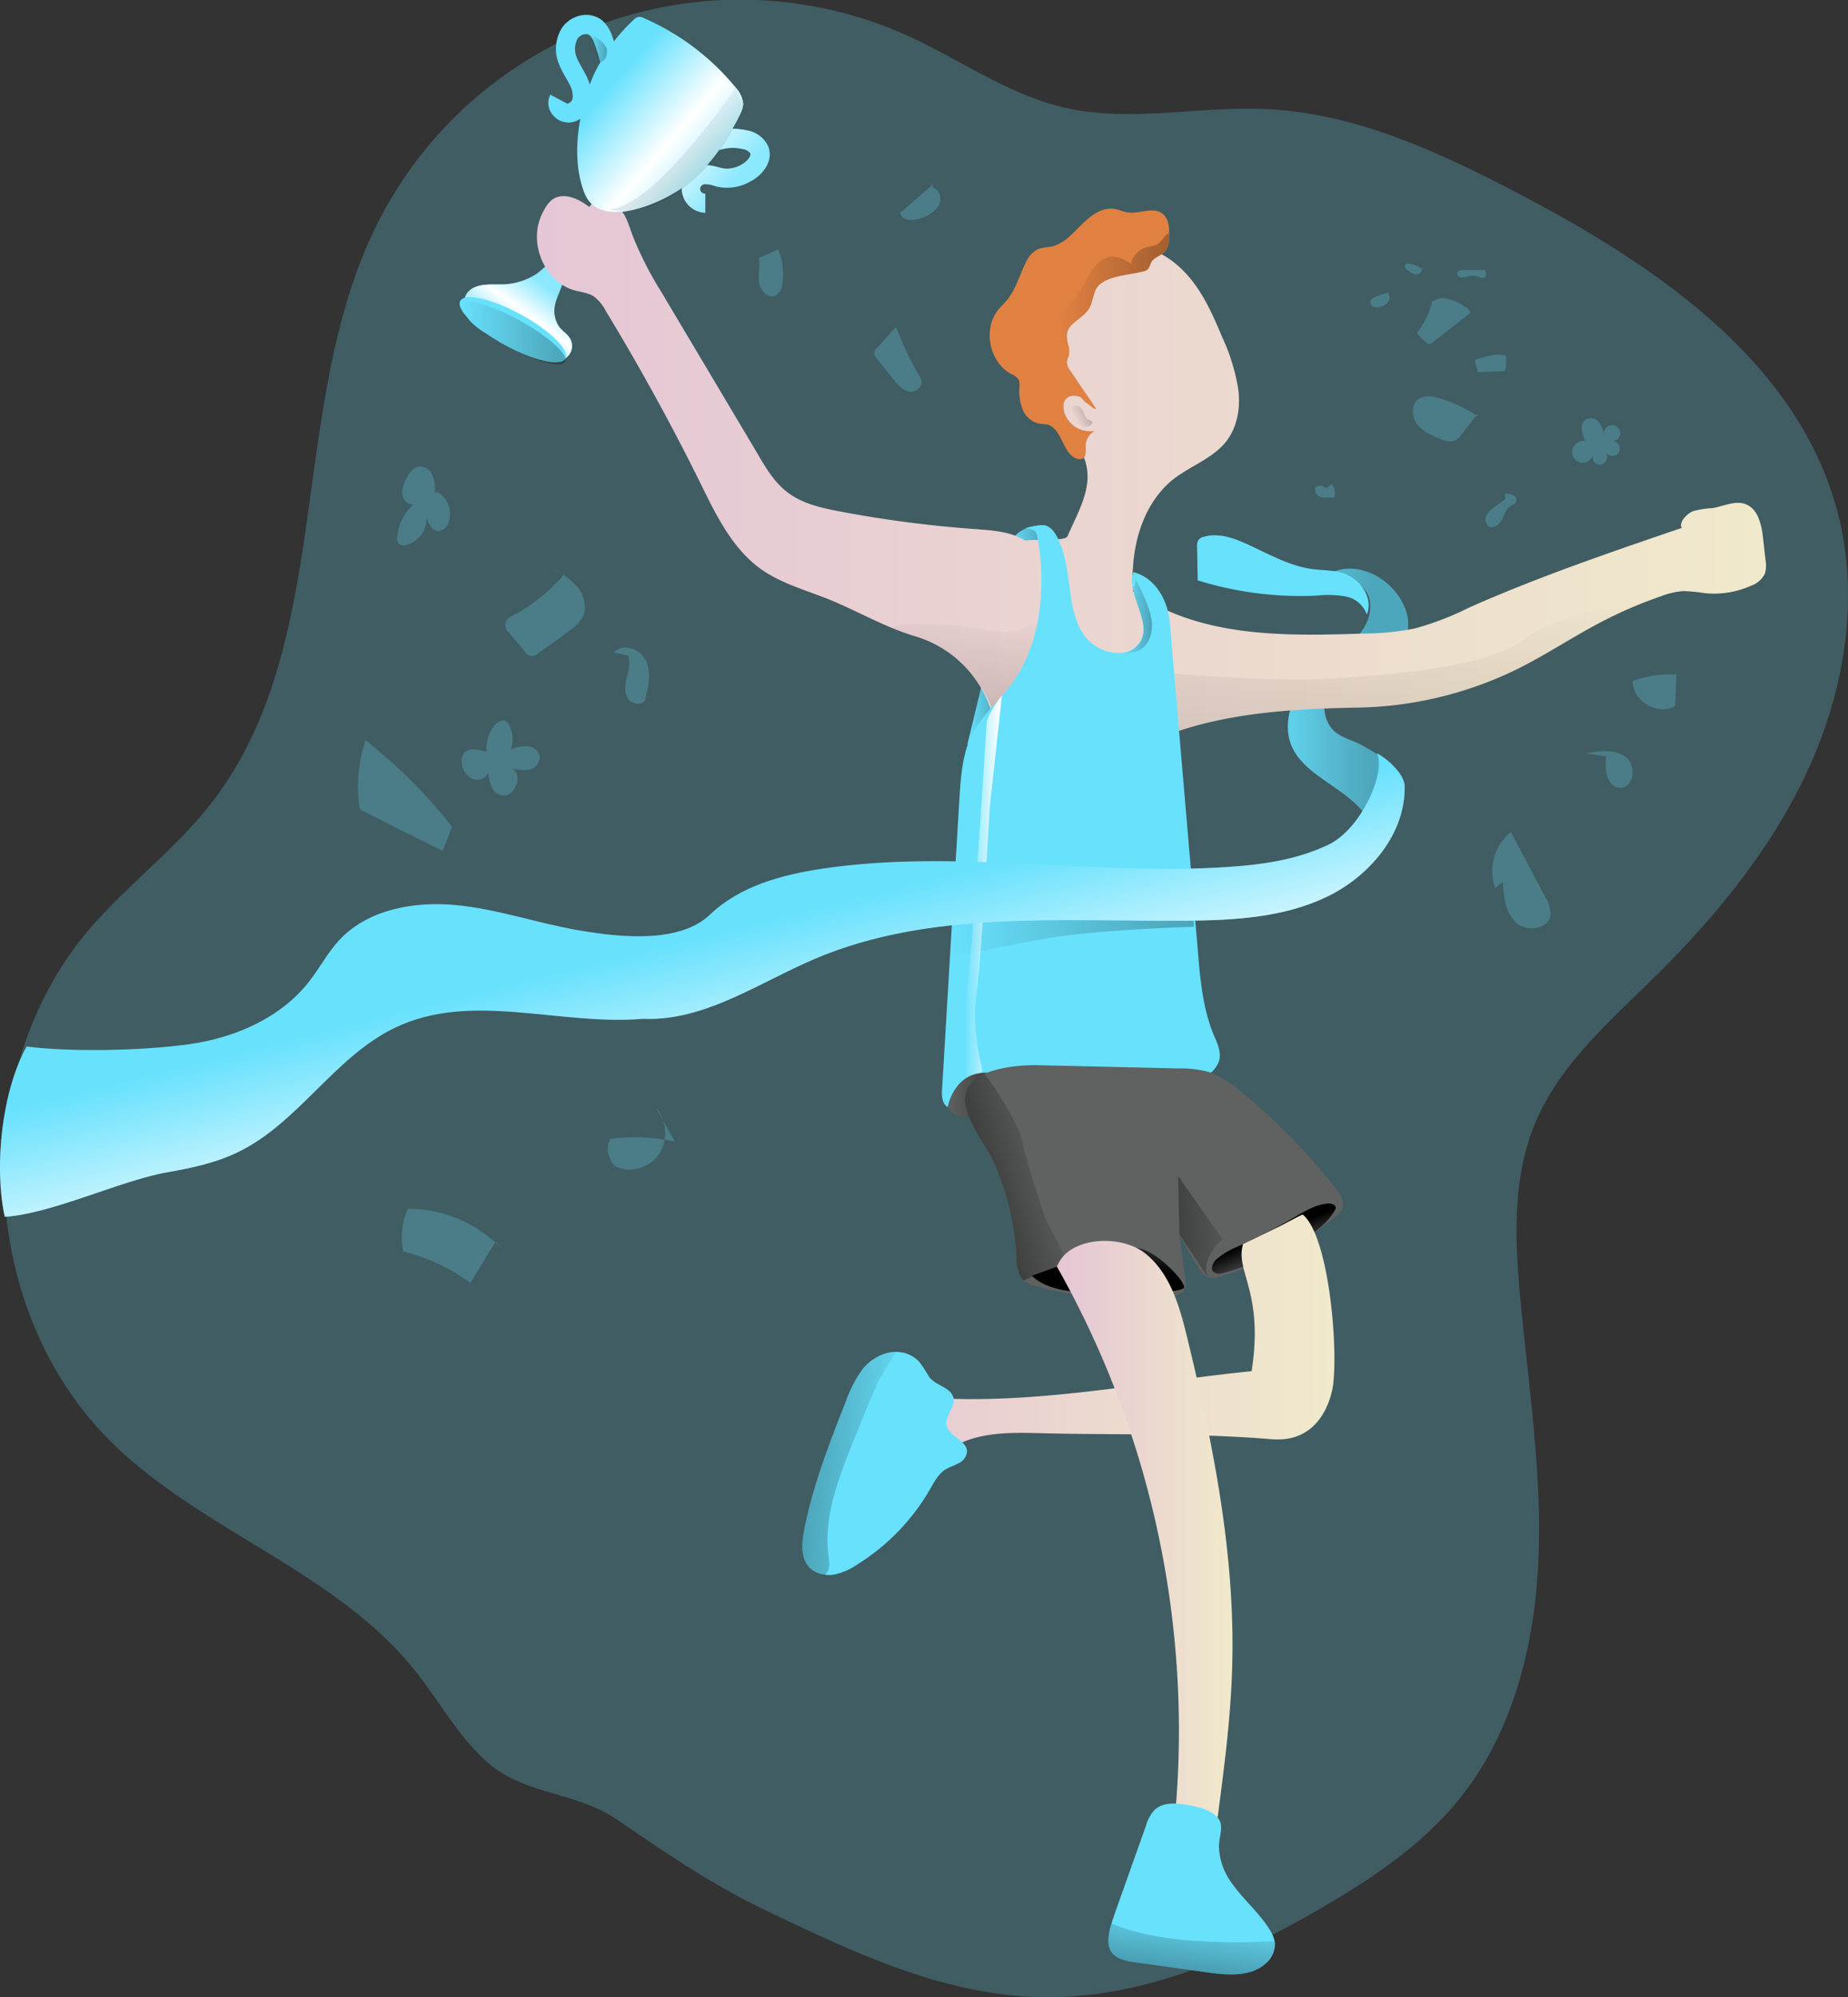 <svg id="Layer_1" data-name="Layer 1" xmlns="http://www.w3.org/2000/svg" xmlns:xlink="http://www.w3.org/1999/xlink" viewBox="0 0 395.82 427.53"><rect x="0" y="0" width="395.82" height="427.53" fill="#333333" stroke="none"/><defs><linearGradient id="linear-gradient" x1="159.79" y1="76.4" x2="168.68" y2="64.16" gradientUnits="userSpaceOnUse"><stop offset="0" stop-color="#fff" stop-opacity="0"/><stop offset="0.52" stop-color="#fff"/><stop offset="1" stop-color="#fff" stop-opacity="0.23"/></linearGradient><linearGradient id="linear-gradient-2" x1="207.15" y1="153.23" x2="214.08" y2="153.23" gradientUnits="userSpaceOnUse"><stop offset="0" stop-color="#010101" stop-opacity="0"/><stop offset="0.95" stop-color="#010101"/></linearGradient><linearGradient id="linear-gradient-3" x1="267.74" y1="122.03" x2="275.33" y2="122.03" xlink:href="#linear-gradient-2"/><linearGradient id="linear-gradient-4" x1="320.84" y1="152.45" x2="346.61" y2="152.45" xlink:href="#linear-gradient-2"/><linearGradient id="linear-gradient-5" x1="166.79" y1="139.85" x2="430.03" y2="139.85" gradientUnits="userSpaceOnUse"><stop offset="0" stop-color="#e5c6d6"/><stop offset="0.42" stop-color="#ead4d0"/><stop offset="1" stop-color="#f0e9cb"/></linearGradient><linearGradient id="linear-gradient-6" x1="353.74" y1="131.93" x2="354.91" y2="219.39" xlink:href="#linear-gradient-2"/><linearGradient id="linear-gradient-7" x1="261.13" y1="133.8" x2="257.05" y2="177.24" xlink:href="#linear-gradient-2"/><linearGradient id="linear-gradient-8" x1="255.32" y1="200.15" x2="307.47" y2="200.15" xlink:href="#linear-gradient-2"/><linearGradient id="linear-gradient-9" x1="258.23" y1="193.75" x2="266.37" y2="193.75" gradientUnits="userSpaceOnUse"><stop offset="0" stop-color="#fff" stop-opacity="0"/><stop offset="0.23" stop-color="#fff" stop-opacity="0.23"/><stop offset="0.95" stop-color="#fff"/></linearGradient><linearGradient id="linear-gradient-10" x1="254.77" y1="237.49" x2="282.25" y2="237.49" xlink:href="#linear-gradient-2"/><linearGradient id="linear-gradient-11" x1="326.92" y1="273.56" x2="324.08" y2="266.67" xlink:href="#linear-gradient-2"/><linearGradient id="linear-gradient-12" x1="291.75" y1="263.4" x2="289.79" y2="273.68" xlink:href="#linear-gradient-2"/><linearGradient id="linear-gradient-13" x1="225.26" y1="299.94" x2="337.59" y2="299.94" xlink:href="#linear-gradient-5"/><linearGradient id="linear-gradient-14" x1="278.16" y1="335.68" x2="315.74" y2="335.68" xlink:href="#linear-gradient-5"/><linearGradient id="linear-gradient-15" x1="199.47" y1="204.13" x2="209.39" y2="243.78" xlink:href="#linear-gradient-9"/><linearGradient id="linear-gradient-16" x1="181.41" y1="22.74" x2="206.49" y2="44.61" xlink:href="#linear-gradient"/><linearGradient id="linear-gradient-17" x1="292.33" y1="134.92" x2="298.52" y2="134.92" xlink:href="#linear-gradient-2"/><linearGradient id="linear-gradient-18" x1="282.13" y1="92.56" x2="286.2" y2="90.61" xlink:href="#linear-gradient-2"/><linearGradient id="linear-gradient-19" x1="279.05" y1="64.8" x2="302.21" y2="64.8" xlink:href="#linear-gradient-2"/><linearGradient id="linear-gradient-20" x1="319.82" y1="265.02" x2="269.09" y2="266.77" xlink:href="#linear-gradient-2"/><linearGradient id="linear-gradient-21" x1="278.18" y1="251.4" x2="234.67" y2="264.74" xlink:href="#linear-gradient-2"/><linearGradient id="linear-gradient-22" x1="247.33" y1="316.83" x2="157.67" y2="311.68" xlink:href="#linear-gradient-2"/><linearGradient id="linear-gradient-23" x1="308.07" y1="410.8" x2="301.65" y2="459.2" xlink:href="#linear-gradient-2"/><linearGradient id="linear-gradient-24" x1="150.18" y1="74.17" x2="172.9" y2="74.17" gradientTransform="translate(148.9 -103.14) rotate(61.26)" xlink:href="#linear-gradient-2"/><linearGradient id="linear-gradient-25" x1="178.11" y1="13.37" x2="181.8" y2="13.37" xlink:href="#linear-gradient-2"/><linearGradient id="linear-gradient-26" x1="187.52" y1="21.06" x2="223.82" y2="82.28" xlink:href="#linear-gradient-2"/></defs><title>winner 1</title><path d="M215.41,411.67c18.74,9,38.2,18.26,59,18.76,21.66.51,42.42-8.54,61.1-19.5,10.69-6.26,21.15-13.36,28.91-23,11.46-14.23,16.1-32.92,16.87-51.18s-2-36.44-3.76-54.63c-1.28-13.23-2-27.09,3.29-39.31s15.64-21.18,25.09-30.48c13.44-13.22,25.63-28.07,33.4-45.25s10.85-36.94,5.89-55.14c-8.7-32-39.23-52.5-68.6-67.82-16.85-8.79-34.66-17-53.65-17.86-14.47-.67-29.22,2.95-43.33-.35-11.94-2.79-22.18-10.25-33.35-15.31A87,87,0,0,0,132.45,51.1C113.11,90,123.65,141,96.83,175.1,89.16,184.87,79,192.39,70.9,201.83,44.55,232.67,47,284,76.18,312.15c19.33,18.68,47.42,27.21,64.29,48.14,5.32,6.6,9.39,14.3,15.76,19.91,8,7,18.93,6.24,27.59,12.15C194.28,399.47,203.89,406.12,215.41,411.67Z" transform="translate(-51.78 -2.91)" fill="#68e1fd" opacity="0.24" style="isolation:isolate"/><path d="M159.91,63.78c-2.82.13-6.22-.43-8,1.79-1.34,1.7-.86,4.3.51,6a14.42,14.42,0,0,0,5.36,3.55,67,67,0,0,0,11.94,4.67,5.07,5.07,0,0,0,2.53.15,3.18,3.18,0,0,0,1.6-4.6c-.59-1-1.62-1.56-2.31-2.46a6.1,6.1,0,0,1-.83-4.94c.49-2.38,4.46-8.87.35-9.3-1.28-.13-3.37,2.32-4.43,2.94A14.16,14.16,0,0,1,159.91,63.78Z" transform="translate(-51.78 -2.91)" fill="#68e1fd"/><path d="M159.91,63.78c-2.82.13-6.22-.43-8,1.79-1.34,1.7-.86,4.3.51,6a14.42,14.42,0,0,0,5.36,3.55,67,67,0,0,0,11.94,4.67,5.07,5.07,0,0,0,2.53.15,3.18,3.18,0,0,0,1.6-4.6c-.59-1-1.62-1.56-2.31-2.46a6.1,6.1,0,0,1-.83-4.94c.49-2.38,4.46-8.87.35-9.3-1.28-.13-3.37,2.32-4.43,2.94A14.16,14.16,0,0,1,159.91,63.78Z" transform="translate(-51.78 -2.91)" fill="url(#linear-gradient)"/><polygon points="210.21 146.93 207.15 159.53 214.08 150.72 210.21 146.93" fill="#68e1fd"/><polygon points="210.21 146.93 207.15 159.53 214.08 150.72 210.21 146.93" opacity="0.26" fill="url(#linear-gradient-2)"/><path d="M274.67,115.44s-6.63-.22-6.92,6.12,7.58,7.07,7.58,7.07Z" transform="translate(-51.78 -2.91)" fill="#68e1fd"/><path d="M274.67,115.44s-6.63-.22-6.92,6.12,7.58,7.07,7.58,7.07Z" transform="translate(-51.78 -2.91)" opacity="0.26" fill="url(#linear-gradient-3)"/><path d="M345.3,179.1c.23.46.48,1,1,1.13.69.21,1.19-.54,1.69-1.06,4.71-4.86,8.52-9.7-4.73-16.85-1.94-1-4.23-1.51-5.83-3a7,7,0,0,1-1.64-7,10.18,10.18,0,0,1,4.76-5.67c2.19-1.28,4.69-1.89,7-2.91s4.59-2.59,5.46-5,.18-5-1-7.11c-2.79-5.13-9.3-8.53-14.68-6.29,2.81.87,5.91,2,7.29,4.56s.51,5.91-1.27,8.26-4.31,4-6.67,5.74c-3.8,2.84-7.42,6.39-8.57,11C324.64,168.6,340.73,169.83,345.3,179.1Z" transform="translate(-51.78 -2.91)" fill="#68e1fd"/><path d="M345.3,179.1c.23.46.48,1,1,1.13.69.21,1.19-.54,1.69-1.06,4.71-4.86,8.52-9.7-4.73-16.85-1.94-1-4.23-1.51-5.83-3a7,7,0,0,1-1.64-7,10.18,10.18,0,0,1,4.76-5.67c2.19-1.28,4.69-1.89,7-2.91s4.59-2.59,5.46-5,.18-5-1-7.11c-2.79-5.13-9.3-8.53-14.68-6.29,2.81.87,5.91,2,7.29,4.56s.51,5.91-1.27,8.26-4.31,4-6.67,5.74c-3.8,2.84-7.42,6.39-8.57,11C324.64,168.6,340.73,169.83,345.3,179.1Z" transform="translate(-51.78 -2.91)" opacity="0.26" fill="url(#linear-gradient-4)"/><path d="M429.78,125.74a5.1,5.1,0,0,1-2.95,2.55,19.25,19.25,0,0,1-10,1.58,36.47,36.47,0,0,0-4.44-.43,16.32,16.32,0,0,0-4.72,1.06,94.37,94.37,0,0,0-13.11,5.65c-5.84,3.07-11.37,6.74-17.27,9.72a80.7,80.7,0,0,1-34.55,8.51c-14.26.25-29.35,1.12-42.55,6.5-.59.24-1.18.49-1.74.74-.1,2.58-.07,5.13.06,7.67.06,1.28.12,2.55.25,3.79,1.33,15.5,6,30.66,9.16,46a14.42,14.42,0,0,1,.37,5.65c-1.11,5.38-7.64,7.43-13.07,8.23A180.19,180.19,0,0,1,276,234.78c-2.71.09-5.59.09-7.86-1.37-3.61-2.33-4.23-7.24-4.44-11.53-1.06-21.62,8.66-44.26,1.27-64.61L263.72,154a24.48,24.48,0,0,0-16.28-15c-6.09-1.83-12-5.28-18-7.74-5-2-10.25-3.41-14.63-6.49-6.18-4.41-9.66-11.59-13-18.42q-9.37-18.92-20.35-37a8.94,8.94,0,0,0-2.51-3c-1.22-.78-2.74-.9-4.17-1.3-5.77-1.65-9.19-8.61-7.61-14.42a12.17,12.17,0,0,1,1.53-3.41A5.84,5.84,0,0,1,170,45.69c2.33-1.77,5.69-.28,8,1.53,1.25-2,4.45-1.68,6.15-.07s2.33,4,3.14,6.22a74.63,74.63,0,0,0,6.18,12.11q10.35,17.38,20.69,34.76c1.74,3,3.57,6,6.28,8.05,3.17,2.45,7.27,3.35,11.21,4.1a250.77,250.77,0,0,0,29.17,3.79c3.63.28,7.42.52,10.5,2.42,3.69-.34,8.66.18,9.13-.93,1.93-4.54,4.78-9.2,4.19-14.07-.71-5.91-5.71-8.8-8.66-13.95-.9-1.56.77-5.81.18-7.49-1.24-3.45-.87-7.27.1-10.81a24.17,24.17,0,0,1,6.37-11.27,16,16,0,0,1,11.86-4.6c5.13.37,9.69,3.66,12.8,7.76,2.73,3.54,4.53,7.71,6.27,11.84A42.39,42.39,0,0,1,317,86.23c.5,3.88-.15,8-2.54,11.12-3.24,4.16-8.89,5.62-12.68,9.29-4.47,4.35-6.65,10.37-7.24,16.59-.15,1.77-.43,5,0,5.87a1.47,1.47,0,0,1-.15.31,47.65,47.65,0,0,0,4.47,2.76c13.48,7.18,29.51,6.87,44.76,6.37a57.69,57.69,0,0,0,11.16-1.09A63,63,0,0,0,366.38,133c14.82-6.58,30.23-11.83,45.6-17.08-.65-1.24,1.09-3,2.39-3.57a18.09,18.09,0,0,1,4.11-.66c2.45-.37,4.93-1.74,7.23-.84,2.67,1.06,3.39,4.45,3.7,7.3.19,1.56.34,3.11.53,4.7A6,6,0,0,1,429.78,125.74Z" transform="translate(-51.78 -2.91)" fill="url(#linear-gradient-5)"/><path d="M407.67,130.5a94.37,94.37,0,0,0-13.11,5.65c-5.84,3.07-11.37,6.74-17.27,9.72a80.7,80.7,0,0,1-34.55,8.51c-14.26.25-29.35,1.12-42.55,6.5l2.76-13.8s21.59,1.74,32.37,1.15,34.39-2,42.87-8.45S407.67,130.5,407.67,130.5Z" transform="translate(-51.78 -2.91)" opacity="0.26" fill="url(#linear-gradient-6)"/><path d="M261.33,137.42c3.51.61,7.35,1.46,10.44-.31a3,3,0,0,1,1.7-.64,2.23,2.23,0,0,1,1.39,1A14.08,14.08,0,0,1,269,159.16a3.14,3.14,0,0,1-2.18.26c-1.11-.39-1.51-1.7-1.85-2.82a27,27,0,0,0-8.39-12.68,28.26,28.26,0,0,0-6.48-4.15c-2.13-1-5.45-1.19-7.2-2.41,2-1.29,6.4-.84,8.83-.81A61.84,61.84,0,0,1,261.33,137.42Z" transform="translate(-51.78 -2.91)" opacity="0.26" fill="url(#linear-gradient-7)"/><path d="M312.86,230.12a6.48,6.48,0,0,1-2,2.67c-3.91,3.32-9.22,4.56-14.35,4.69s-10.22-.65-15.34-.9a67.78,67.78,0,0,0-23.67,3.13,3.69,3.69,0,0,1-2.74.16c-1.18-.62-1.27-2.27-1.21-3.6q1.86-31.28,3.73-62.47c.31-4.79.62-9.72,2.89-14,2-3.82,5.43-6.68,8-10.09,5.34-7,6.93-16,6.62-24.67a50.37,50.37,0,0,0-.87-7.52c-.37-1.8-2.52-1.33-2.52-1.55,0,0,3.26-.93,4.38-.56,3,.93,4.29,7.61,4.66,10.13.72,4.53.87,9.38,3.42,13.17a9.16,9.16,0,0,0,8.42,3.94,5.13,5.13,0,0,0,3.23-1.77c2.82-3.32-.19-7.45-1-11.68a8.36,8.36,0,0,1,0-3.82c4.69,1.15,7.43,6,7.83,10.84q3,35.08,6,70.11c.49,6.12,1.05,12.3,3.35,18C312.52,226.2,313.45,228.19,312.86,230.12Z" transform="translate(-51.78 -2.91)" fill="#68e1fd"/><path d="M255.32,207.75s11.63-2.23,18.19-3.54c11.66-2.33,34-2.91,34-2.91l-.43-8.75L256,198.13Z" transform="translate(-51.78 -2.91)" opacity="0.26" fill="url(#linear-gradient-8)"/><path d="M263.09,158s-3.06,49.42-4.38,59a64.16,64.16,0,0,0,.44,18.59l3.06-3.5s-2.4-9-1.31-16.18,2.84-39.8,2.84-39.8l2.63-24.27S263.09,155.82,263.09,158Z" transform="translate(-51.78 -2.91)" fill="url(#linear-gradient-9)"/><path d="M254.77,239.87s1.32-7.67,8.61-7.31,18.87.59,18.87.59-19.16,9.76-21.35,9.25S256.59,242.66,254.77,239.87Z" transform="translate(-51.78 -2.91)" fill="#606161"/><path d="M254.77,239.87s1.32-7.67,8.61-7.31,18.87.59,18.87.59-19.16,9.76-21.35,9.25S256.59,242.66,254.77,239.87Z" transform="translate(-51.78 -2.91)" fill="url(#linear-gradient-10)"/><path d="M339.48,260.81c-.12,1.27-1.18,2.2-2.17,3a71.46,71.46,0,0,1-24.17,12.33,3.13,3.13,0,0,1-4.41-1.55,76,76,0,0,1-4.32-7.4c.4,3.08.81,6.15,1.24,9.26a3.76,3.76,0,0,1-.4,2.86,3.7,3.7,0,0,1-2.52,1,73.92,73.92,0,0,1-29.07-2.08A6.63,6.63,0,0,1,271,277l-.59-.78a8.46,8.46,0,0,1-.9-4.25,57.63,57.63,0,0,0-5-20.57c-1.84-4-8-11.12-5.38-15.78a7.18,7.18,0,0,1,3.54-2.85c3.57-1.59,8.64-1.9,11.4-1.84,10,.22,20,.47,30,.69a23,23,0,0,1,7,.87,21.34,21.34,0,0,1,6.09,3.76,126.14,126.14,0,0,1,20.93,21.4A4.87,4.87,0,0,1,339.48,260.81Z" transform="translate(-51.78 -2.91)" fill="#606161"/><path d="M336.13,260.54c.73-.06,1.73.19,1.73.92a1.36,1.36,0,0,1-.26.69c-2.57,4.2-7.27,6.5-11.73,8.58a63.38,63.38,0,0,1-12.1,4.69,2.2,2.2,0,0,1-2.07-.23c-.71-.72-.16-1.94.56-2.65a15.55,15.55,0,0,1,4.4-2.68q5.26-2.46,10.37-5.23C329.84,263.1,332.87,260.84,336.13,260.54Z" transform="translate(-51.78 -2.91)" fill="url(#linear-gradient-11)"/><path d="M278.16,274.05,272.82,276s2.29,2.84,9.07,3.39,23.29.54,23.51-.88-6.24-8.2-10.06-8.42S278.16,274.05,278.16,274.05Z" transform="translate(-51.78 -2.91)" fill="url(#linear-gradient-12)"/><path d="M337.36,299c-.31,2.89-2.63,12.83-13.13,12-16.54-1.38-33.18-.87-49.76-1.3-6.19-.16-12.74-.25-18.15,2.73-8.32,4.6-11.55,14.91-18.45,21.43-2.39,2.27-5.87,4.17-8.91,2.86-2.46-1.05-3.73-3.91-3.7-6.58s1.06-5.22,2.11-7.68c2.83-6.67,5.63-13.35,8.45-20a16.51,16.51,0,0,1,3.7-6.12c1.77-1.62,4.53-2.39,6.58-1.12s2.71,4.16,4.66,5.69c1.62,1.27,3.83,1.39,5.88,1.46,21,.49,42.32-3.83,63.22-5.94,2.66-17-3.55-21.28-1.84-27.21.18-.09.34-.15.52-.25,2.46-1.18,4.91-2.39,7.34-3.57,1.58-.78,3.19-1.71,4.84-2.48a1.28,1.28,0,0,1,.28.15C336.19,267.77,338.35,289.67,337.36,299Z" transform="translate(-51.78 -2.91)" fill="url(#linear-gradient-13)"/><path d="M302.26,401.91a201.81,201.81,0,0,0-24.1-127.86c2.4-6.42,13.65-7.08,19-2.76s7.31,11.42,8.93,18.07c5.61,23,10.25,46.4,9.62,70-.29,11.24-1.78,22.42-3.26,33.56-.37,2.8-.79,5.71-2.41,8S304.75,403.22,302.26,401.91Z" transform="translate(-51.78 -2.91)" fill="url(#linear-gradient-14)"/><path d="M324.85,418.7a5.41,5.41,0,0,1-1.77,4.35c-3.23,3.11-8.33,2.7-12.74,2.08-5.18-.74-10.34-1.46-15.53-2.17-2-.28-4.28-.78-5.22-2.58a5.14,5.14,0,0,1-.4-2.46,13.32,13.32,0,0,1,.62-3.1c.22-.75.47-1.49.72-2.24l6.7-18.85a8.62,8.62,0,0,1,1.68-3.2c2-2.12,5.47-1.65,8.36-1a11.8,11.8,0,0,1,4.19,1.49c3.05,2,1.46,4.26,1.4,7.12a14,14,0,0,0,2.92,8.1c2.45,3.45,5.81,6.22,8,9.82a7.31,7.31,0,0,1,1,2.36A.94.94,0,0,1,324.85,418.7Z" transform="translate(-51.78 -2.91)" fill="#68e1fd"/><path d="M302.21,53.65a4.73,4.73,0,0,1-.75,3c-.84,1-2.52,1.27-3.14,2.48a5.28,5.28,0,0,1-.62,1.34,1.9,1.9,0,0,1-1.15.56c-3,.84-8.88.9-10.16,4.1-.56,1.37-.71,3-1.55,4.16-1.3,1.87-4.07,2.74-4.5,4.94a5.92,5.92,0,0,0,.18,2.21,5.09,5.09,0,0,1,.19,2.64,6.06,6.06,0,0,0-.4,1.27,3.17,3.17,0,0,0,.71,1.9l5.44,8c.06.72-1.43-.78-2-1.09s-.9-1.18-1.56-1.36c-5.84-1.46-3.57,8.32,3.33,7.36a3.75,3.75,0,0,0-1.9,3.07c0,1.09.22,2.52-.81,2.92a1.52,1.52,0,0,1-.87,0c-3.32-.8-3.26-6.55-6.58-7.36-.56-.12-1.12-.09-1.65-.18a5,5,0,0,1-3.63-3.11,11.27,11.27,0,0,1-.65-4.91,2.87,2.87,0,0,0-.16-1.37,3.35,3.35,0,0,0-1.55-1.21c-4.66-2.45-6.15-9.38-3-13.57.68-.9,1.55-1.65,2.23-2.55,1.8-2.3,2.55-5.22,3.85-7.83a5.75,5.75,0,0,1,2.64-2.85,15.92,15.92,0,0,1,2.74-.5c2.67-.53,4.59-2.77,6.52-4.69s4.38-3.82,7.05-3.39c1,.16,1.87.59,2.86.75,2.52.37,5.41-1.28,7.42.25,1.22.9,1.46,2.54,1.46,4.07A6.33,6.33,0,0,1,302.21,53.65Z" transform="translate(-51.78 -2.91)" fill="#e08142"/><path d="M189.58,221c13.11.55,24.69-7.72,36.77-12.85C251,197.68,279,200.21,305.79,200c10.25-.08,20.81-.66,30.06-5.06s17-13.5,16.79-23.75c0-1.94-2.38-5-5.95-7.07,2.06,4-3.33,16.18-10.26,19.55s-14.74,4.41-22.43,4.88c-28.72,1.76-57.75-3.94-86.21.33-8.65,1.3-17.57,3.74-23.9,9.78-6.52,6.23-19.09,4.94-28,3.42s-17.52-4.58-26.5-5.43-18.87.94-25,7.56c-2.48,2.68-4.18,6-6.43,8.84-6.14,7.85-16,12.07-25.9,13.42s-24.7,1.68-34.59.47c-5.34,9.66-7,25.67-4.67,36.44,10-.62,24.78-7.75,34.66-9.5,5.23-.92,10.48-2,15.26-4.33,12.9-6.21,20.62-20.29,33.49-26.56C152.62,215,171.41,222.52,189.58,221Z" transform="translate(-51.78 -2.91)" fill="#68e1fd"/><path d="M189.58,221c13.11.55,24.69-7.72,36.77-12.85C251,197.68,279,200.21,305.79,200c10.25-.08,20.81-.66,30.06-5.06s17-13.5,16.79-23.75c0-1.94-2.38-5-5.95-7.07,2.06,4-3.33,16.18-10.26,19.55s-14.74,4.41-22.43,4.88c-28.72,1.76-57.75-3.94-86.21.33-8.65,1.3-17.57,3.74-23.9,9.78-6.52,6.23-19.09,4.94-28,3.42s-17.52-4.58-26.5-5.43-18.87.94-25,7.56c-2.48,2.68-4.18,6-6.43,8.84-6.14,7.85-16,12.07-25.9,13.42s-24.7,1.68-34.59.47c-5.34,9.66-7,25.67-4.67,36.44,10-.62,24.78-7.75,34.66-9.5,5.23-.92,10.48-2,15.26-4.33,12.9-6.21,20.62-20.29,33.49-26.56C152.62,215,171.41,222.52,189.58,221Z" transform="translate(-51.78 -2.91)" fill="url(#linear-gradient-15)"/><path d="M319.4,119.62c-3.08-1.44-6.53-2.76-9.78-1.8a2.07,2.07,0,0,0-1.19.74,2.48,2.48,0,0,0-.25,1.35l.13,7.23A74,74,0,0,0,334,130.4a20.81,20.81,0,0,1,6.11.22,5.92,5.92,0,0,1,4.42,3.83c1-2.3,0-5.07-1.78-6.81-3-2.91-6-2.44-9.72-2.89C328.24,124.15,323.75,121.65,319.4,119.62Z" transform="translate(-51.78 -2.91)" fill="#68e1fd"/><path d="M216.25,34.08a6.17,6.17,0,0,0-4.53-3.27,14.85,14.85,0,0,0-3.05-.34c.59-1,1.15-2.08,1.65-3.14a5.84,5.84,0,0,0,.65-2.14,5.89,5.89,0,0,0-1.61-3.51,52.61,52.61,0,0,0-19.7-14.91,1.88,1.88,0,0,0-1-.25,2,2,0,0,0-1.18.65,37.4,37.4,0,0,0-4.2,4.6,8,8,0,0,0-.31-.9,7.83,7.83,0,0,0-2.14-3.54,5.54,5.54,0,0,0-4.26-1.18,6.46,6.46,0,0,0-4.41,2.7,8.52,8.52,0,0,0-.5,8.14A21,21,0,0,0,173,19.57c.25.46.53.93.78,1.43a5,5,0,0,1,.65,2.92,1.38,1.38,0,0,1-1.15,1.18l-3.63-1.93a3.88,3.88,0,0,0,.18,3.85,4.38,4.38,0,0,0,3.67,2.12h.09a4.48,4.48,0,0,0,2.49-.81c-1,5.37-1,11.06.87,15.84,3.07,8,15.87,2.49,20.72-.9l.18-.12a3.56,3.56,0,0,0,0,.8,5.23,5.23,0,0,0,5,4.51l0-4.1a1,1,0,0,1-.21-2,4.89,4.89,0,0,1,1.95.28,9.61,9.61,0,0,0,1.87.4,10,10,0,0,0,6-1.27C215.35,40.29,217.59,37.15,216.25,34.08Zm-37.37-15c-.28.62-.52,1.24-.77,1.9a12.5,12.5,0,0,0-.72-1.8c-.28-.56-.59-1.09-.9-1.65s-.77-1.37-1.09-2.08a4.86,4.86,0,0,1,.1-4.29,2.33,2.33,0,0,1,1.55-.93,1.57,1.57,0,0,1,1.06.25,4.77,4.77,0,0,1,1,1.8,40.56,40.56,0,0,1,1.24,4A30.51,30.51,0,0,0,178.88,19.07Zm31.66,19.11A6.37,6.37,0,0,1,207,39c-.44-.06-.87-.18-1.34-.28a11.19,11.19,0,0,0-2.42-.46,35.29,35.29,0,0,0,2.54-3.2,9,9,0,0,1,5-.25,2.52,2.52,0,0,1,1.7.9C212.74,36.31,211.78,37.52,210.54,38.18Z" transform="translate(-51.78 -2.91)" fill="#68e1fd"/><path d="M216.25,34.08a6.17,6.17,0,0,0-4.53-3.27,14.85,14.85,0,0,0-3.05-.34c.59-1,1.15-2.08,1.65-3.14a5.84,5.84,0,0,0,.65-2.14,5.89,5.89,0,0,0-1.61-3.51,52.61,52.61,0,0,0-19.7-14.91,1.88,1.88,0,0,0-1-.25,2,2,0,0,0-1.18.65,37.4,37.4,0,0,0-4.2,4.6,8,8,0,0,0-.31-.9,7.83,7.83,0,0,0-2.14-3.54,5.54,5.54,0,0,0-4.26-1.18,6.46,6.46,0,0,0-4.41,2.7,8.52,8.52,0,0,0-.5,8.14A21,21,0,0,0,173,19.57c.25.46.53.93.78,1.43a5,5,0,0,1,.65,2.92,1.38,1.38,0,0,1-1.15,1.18l-3.63-1.93a3.88,3.88,0,0,0,.18,3.85,4.38,4.38,0,0,0,3.67,2.12h.09a4.48,4.48,0,0,0,2.49-.81c-1,5.37-1,11.06.87,15.84,3.07,8,15.87,2.49,20.72-.9l.18-.12a3.56,3.56,0,0,0,0,.8,5.23,5.23,0,0,0,5,4.51l0-4.1a1,1,0,0,1-.21-2,4.89,4.89,0,0,1,1.95.28,9.61,9.61,0,0,0,1.87.4,10,10,0,0,0,6-1.27C215.35,40.29,217.59,37.15,216.25,34.08Zm-37.37-15c-.28.62-.52,1.24-.77,1.9a12.5,12.5,0,0,0-.72-1.8c-.28-.56-.59-1.09-.9-1.65s-.77-1.37-1.09-2.08a4.86,4.86,0,0,1,.1-4.29,2.33,2.33,0,0,1,1.55-.93,1.57,1.57,0,0,1,1.06.25,4.77,4.77,0,0,1,1,1.8,40.56,40.56,0,0,1,1.24,4A30.51,30.51,0,0,0,178.88,19.07Zm31.66,19.11A6.37,6.37,0,0,1,207,39c-.44-.06-.87-.18-1.34-.28a11.19,11.19,0,0,0-2.42-.46,35.29,35.29,0,0,0,2.54-3.2,9,9,0,0,1,5-.25,2.52,2.52,0,0,1,1.7.9C212.74,36.31,211.78,37.52,210.54,38.18Z" transform="translate(-51.78 -2.91)" fill="url(#linear-gradient-16)"/><path d="M298.51,136.37c.15,3.48-1.68,6.71-6.18,6.33a5.13,5.13,0,0,0,3.23-1.77c2.82-3.32-.19-7.45-1-11.68l0-.15.53-2S298.35,132.86,298.51,136.37Z" transform="translate(-51.78 -2.91)" opacity="0.26" fill="url(#linear-gradient-17)"/><path d="M284.57,92.54a3.71,3.71,0,0,1-.6-1.15,3.32,3.32,0,0,0-.84-1.32,1.34,1.34,0,0,0-1.47-.22,1.23,1.23,0,0,0-.57,1,2.27,2.27,0,0,0,.23,1.14,4.1,4.1,0,0,0,2,2,2.25,2.25,0,0,0,1.56.22c.34-.1,1-.58.82-1S284.85,92.84,284.57,92.54Z" transform="translate(-51.78 -2.91)" opacity="0.26" fill="url(#linear-gradient-18)"/><path d="M302.21,53.65a4.73,4.73,0,0,1-.75,3c-.84,1-2.52,1.27-3.14,2.48a5.28,5.28,0,0,1-.62,1.34,1.9,1.9,0,0,1-1.15.56c-3,.84-8.88.9-10.16,4.1-.56,1.37-.71,3-1.55,4.16-1.3,1.87-4.07,2.74-4.5,4.94a5.92,5.92,0,0,0,.18,2.21,1.56,1.56,0,0,0-.34.34,7.43,7.43,0,0,1,.31-8.33c.56-.74,1.28-1.39,1.87-2.11,1.24-1.55,1.92-3.48,3-5.16S288,57.93,290,57.87a7.15,7.15,0,0,1,4,1.52,4.79,4.79,0,0,1,3.05-3.45c.78-.28,1.65-.34,2.39-.65,1.12-.43,1.83-2.17,2.73-2.51A6.33,6.33,0,0,1,302.21,53.65Z" transform="translate(-51.78 -2.91)" opacity="0.26" fill="url(#linear-gradient-19)"/><path d="M298.51,169.29c.06,1.28.12,2.55.25,3.79l-1.06.22Z" transform="translate(-51.78 -2.91)" fill="#68e1fd"/><path d="M334.88,261.15c-.34.59-1.3.53-1.89.71a15.49,15.49,0,0,0-2.27,1c-1.65.77-3.26,1.7-4.84,2.48-2.43,1.18-4.88,2.39-7.34,3.57-.18.1-.34.16-.52.25-1,.53-2.08,1.06-3.14,1.55-.65.32-3.14,1.06-3.42,1.68,1.34-2.82,2.64-5.65,4-8.48a8.64,8.64,0,0,1,2-3.07,8.12,8.12,0,0,1,3.75-1.59,33.61,33.61,0,0,1,9-.59,12.46,12.46,0,0,1,3.7.72C334.57,259.63,335.35,260.31,334.88,261.15Z" transform="translate(-51.78 -2.91)" fill="none"/><path d="M304.4,267.16l-.28-12.51,9.48,13.55s-4.69,3.88-3.15,8.06Z" transform="translate(-51.78 -2.91)" fill="url(#linear-gradient-20)"/><path d="M279.72,271.49,278.16,274,271,277l-.59-.78a8.46,8.46,0,0,1-.9-4.25,57.63,57.63,0,0,0-5-20.57c-1.84-4-8-11.12-5.38-15.78a7.18,7.18,0,0,1,3.54-2.85c1.65,2.23,7.12,10,8.05,14.44,1.09,5.25,5,16.62,5,16.62Z" transform="translate(-51.78 -2.91)" fill="url(#linear-gradient-21)"/><path d="M258.9,313.74a3.09,3.09,0,0,1-1.86,2.42c-.93.53-2,.81-2.89,1.4-1.46,1-2.27,2.58-3.14,4.1a46.25,46.25,0,0,1-15.37,16,14.5,14.5,0,0,1-5.22,2.33,6.5,6.5,0,0,1-2,0,5.1,5.1,0,0,1-3.26-1.49c-1.93-2-1.68-5.16-1.18-7.86,1.83-9.54,5.4-18.64,8.94-27.68a27.69,27.69,0,0,1,3.36-6.62,10.16,10.16,0,0,1,5.84-3.88,7.63,7.63,0,0,1,1.43-.15,6.75,6.75,0,0,1,5.15,2.14,38.26,38.26,0,0,1,2.12,3.23c1.27,1.68,3.91,2.08,4.9,3.76,1.31,2.2-1.55,4.25-1.21,6.46C254.9,310.41,259,311.22,258.9,313.74Z" transform="translate(-51.78 -2.91)" fill="#68e1fd"/><path d="M243.53,292.34c-.07.18-.19.43-.31.68-1.28,2.33-2.83,4.32-3.89,6.83-1.83,4.32-3.63,8.7-5.37,13.08-2.92,7.33-5.75,15.13-4.72,23,.15,1.27.4,2.73-.44,3.72a2.59,2.59,0,0,1-.4.41,5.1,5.1,0,0,1-3.26-1.49c-1.93-2-1.68-5.16-1.18-7.86,1.83-9.54,5.4-18.64,8.94-27.68a27.69,27.69,0,0,1,3.36-6.62,10.16,10.16,0,0,1,5.84-3.88A7.63,7.63,0,0,1,243.53,292.34Z" transform="translate(-51.78 -2.91)" fill="url(#linear-gradient-22)"/><path d="M324.85,418.7a5.41,5.41,0,0,1-1.77,4.35c-3.23,3.11-8.33,2.7-12.74,2.08-5.18-.74-10.34-1.46-15.53-2.17-2-.28-4.28-.78-5.22-2.58a5.14,5.14,0,0,1-.4-2.46,13.32,13.32,0,0,1,.62-3.1l.16-.13s6.36,3.08,18.6,3.73a130.85,130.85,0,0,0,16.22,0A.94.94,0,0,1,324.85,418.7Z" transform="translate(-51.78 -2.91)" fill="url(#linear-gradient-23)"/><ellipse cx="161.62" cy="73.51" rx="3.69" ry="12.85" transform="translate(-32.32 176.96) rotate(-61.26)" fill="#68e1fd"/><ellipse cx="161.54" cy="74.17" rx="3.07" ry="12.85" transform="translate(-32.95 177.23) rotate(-61.26)" opacity="0.26" fill="url(#linear-gradient-24)"/><path d="M178.11,10.47a5.16,5.16,0,0,1,3.64,2.86s.48,2.25-1.44,3Z" transform="translate(-51.78 -2.91)" opacity="0.26" fill="url(#linear-gradient-25)"/><path d="M209.36,21.68s-18.07,26.56-27.54,26a17.3,17.3,0,0,0,12.68-2.19,34.91,34.91,0,0,0,13-12.68,39.47,39.47,0,0,0,3.49-7.6Z" transform="translate(-51.78 -2.91)" opacity="0.26" fill="url(#linear-gradient-26)"/><g opacity="0.24" style="isolation:isolate"><path d="M358.64,67.19a19.2,19.2,0,0,1-3.37,7,13.06,13.06,0,0,0,2,2.06.82.82,0,0,0,1.28,0l7.66-5.93a1.07,1.07,0,0,0,.39-.43c.15-.44-.29-.83-.68-1.08a11.38,11.38,0,0,0-4.37-2,3.88,3.88,0,0,0-4.09,1.89" transform="translate(-51.78 -2.91)" fill="#68e1fd"/><path d="M368.22,92a28.76,28.76,0,0,0-8.43-3.9,5.14,5.14,0,0,0-4,.1c-1.76,1-1.77,3.77-.56,5.42s3.2,2.5,5.09,3.27a3.91,3.91,0,0,0,3,.37A3.81,3.81,0,0,0,364.74,96l3.58-4.57" transform="translate(-51.78 -2.91)" fill="#68e1fd"/><path d="M368.1,79.82a.56.56,0,0,0-.36.23.58.58,0,0,0,0,.39l.49,1.89a.47.47,0,0,0,.13.24.37.37,0,0,0,.23,0l5.41-.2c.28,0,.47-2.24.43-2.5-.15-.92-.09-.87-1-1C371.83,78.64,369.62,79.35,368.1,79.82Z" transform="translate(-51.78 -2.91)" fill="#68e1fd"/><path d="M349.46,65.53a11.52,11.52,0,0,0-3.34,1.06,1.53,1.53,0,0,0-.75.62,1.06,1.06,0,0,0,.53,1.33,2.2,2.2,0,0,0,1.56.06,2.71,2.71,0,0,0,1.77-1.25,1.48,1.48,0,0,0-.49-1.95" transform="translate(-51.78 -2.91)" fill="#68e1fd"/><path d="M357,61.07a5.44,5.44,0,0,0-3.47-1.71.9.9,0,0,0-.49,0,.7.7,0,0,0-.24.92,1.86,1.86,0,0,0,.75.72,2.78,2.78,0,0,0,1.8.62c.65-.09,1.22-.84.88-1.4" transform="translate(-51.78 -2.91)" fill="#68e1fd"/><path d="M369.34,60.71l-4.12,0c-.5,0-1.12.09-1.29.57s.32,1,.82,1a4,4,0,0,0,1.48-.22,4.5,4.5,0,0,1,2.41.16,1.39,1.39,0,0,0,1,.13c.59-.24.42-1.13.14-1.71" transform="translate(-51.78 -2.91)" fill="#68e1fd"/><path d="M374.2,109.76,372,111.35a5.36,5.36,0,0,0-1.85,1.91,1.83,1.83,0,0,0,.58,2.37c1,.53,2.24-.47,2.76-1.51s.86-2.31,1.87-2.91c.38-.23.87-.36,1.11-.75a1.2,1.2,0,0,0-.55-1.57,3.51,3.51,0,0,0-1.82-.29" transform="translate(-51.78 -2.91)" fill="#68e1fd"/><path d="M335.88,107.39c-.69-.4-1.63-.79-2.21-.23s.08,1.91,1,2.15,1.95,0,2.9.13a3.61,3.61,0,0,0-.5-2.91" transform="translate(-51.78 -2.91)" fill="#68e1fd"/><path d="M248.79,83.54a65,65,0,0,1-5.07-10.7l-4,4.48a1.5,1.5,0,0,0-.08,2.43l3.5,4.35c.94,1.18,2,2.44,3.52,2.64S249.78,85.29,249,84" transform="translate(-51.78 -2.91)" fill="#68e1fd"/><path d="M251.62,42.38l-7,6.06c.18,1.83,2.89,1.81,4.59,1.12a6.75,6.75,0,0,0,3.65-2.71c.72-1.36.19-3.45-1.32-3.77" transform="translate(-51.78 -2.91)" fill="#68e1fd"/><path d="M214.3,58.16c.35,1.73-.2,3.55.08,5.3S216.47,67,218,66.15a3.33,3.33,0,0,0,1.38-2.62,14.09,14.09,0,0,0-.92-7.23" transform="translate(-51.78 -2.91)" fill="#68e1fd"/><path d="M172.53,125.93a36.54,36.54,0,0,1-10.71,8.64c-.79.41-1.69.93-1.83,1.81a2.83,2.83,0,0,0,.93,2.1l3.29,3.92a1.73,1.73,0,0,0,2.87.31c2.31-1.58,4.59-3.21,6.81-4.91a8.66,8.66,0,0,0,2.62-2.67c1.1-2,.42-4.7-1-6.52a18,18,0,0,0-5.6-4.14" transform="translate(-51.78 -2.91)" fill="#68e1fd"/><path d="M186.34,143.28c.51,1.44.08,3-.28,4.49s-.65,3.13.09,4.47,2.91,1.87,3.75.6c.74-2.77,1.46-5.79.3-8.41s-5.1-4-6.93-1.84" transform="translate(-51.78 -2.91)" fill="#68e1fd"/><path d="M373.67,191.7c.16,3.12.53,6.54,2.8,8.68s7,1.5,7.41-1.6a6.49,6.49,0,0,0-1.07-3.73L375.39,181A10.88,10.88,0,0,0,372,193" transform="translate(-51.78 -2.91)" fill="#68e1fd"/><path d="M395.85,164.86c-.54,2.71.11,6.53,2.87,6.69,3,.17,3.67-4.73,1.33-6.55s-5.67-1.37-8.58-.82" transform="translate(-51.78 -2.91)" fill="#68e1fd"/><path d="M412,147.41a22.84,22.84,0,0,0-10.52,1.29c-.11,4.28,5.41,7.52,9.1,5.34l.26-6.68" transform="translate(-51.78 -2.91)" fill="#68e1fd"/><path d="M160,271.05a27.86,27.86,0,0,0-20.83-9.4,14.46,14.46,0,0,0-1,9.16,40.22,40.22,0,0,1,14.35,6.73l5.41-8.81" transform="translate(-51.78 -2.91)" fill="#68e1fd"/><path d="M196.34,247.26a41,41,0,0,0-13.93-.53,5.41,5.41,0,0,0,1.15,5.88A7.66,7.66,0,0,0,193,249.9a8.51,8.51,0,0,0-.78-9.94" transform="translate(-51.78 -2.91)" fill="#68e1fd"/><path d="M148.6,179.89a109,109,0,0,0-18.51-18.49,31.58,31.58,0,0,0-1.26,14.76q8.83,4.53,17.77,8.87" transform="translate(-51.78 -2.91)" fill="#68e1fd"/><path d="M395.33,95.72a6.52,6.52,0,0,0-1.08-2.38,2,2,0,0,0-3.67,1.35,6.55,6.55,0,0,0,.76,2.6,2.53,2.53,0,0,0-2.77,1.79,2.43,2.43,0,0,0,1.62,2.84,2.34,2.34,0,0,0,2.8-1.64,1.6,1.6,0,0,0,1.76,2.09,1.84,1.84,0,0,0,1-2.71,1.58,1.58,0,1,0,1.38-2.3,1.73,1.73,0,1,0-1.77-1.89" transform="translate(-51.78 -2.91)" fill="#68e1fd"/><path d="M156.05,163.68a7.11,7.11,0,0,1,1.87-5.69c.57-.6,1.47-1.12,2.2-.72a1.93,1.93,0,0,1,.7.82,6.7,6.7,0,0,1,.39,5.23,8.28,8.28,0,0,1,3.58-.66,2.85,2.85,0,0,1,2.6,2.2,2.81,2.81,0,0,1-2.22,2.79,7.29,7.29,0,0,1-3.83-.33c1.63.71,1.55,3.17.5,4.61a3.07,3.07,0,0,1-1.59,1.23,2.81,2.81,0,0,1-3-1.46,8.46,8.46,0,0,1-.86-3.41,2.64,2.64,0,0,1-3.43,1.32,4.06,4.06,0,0,1-2.26-3.23,2.91,2.91,0,0,1,.43-2.2c1-1.27,3-.89,4.48-.38" transform="translate(-51.78 -2.91)" fill="#68e1fd"/><path d="M144.92,108.51a8.36,8.36,0,0,0-.58-4,2.87,2.87,0,0,0-3.3-1.64,4.1,4.1,0,0,0-2,2.14,6.72,6.72,0,0,0-1.12,3.53c.09,1.25,1.17,2.51,2.41,2.31a10.82,10.82,0,0,0-3.47,6.92,1.87,1.87,0,0,0,.38,1.57,1.71,1.71,0,0,0,1.5.23,5.73,5.73,0,0,0,4.36-6c.44,1.45,1.34,3.23,2.84,3a2.52,2.52,0,0,0,1.81-1.58,5.37,5.37,0,0,0-2.39-6.82" transform="translate(-51.78 -2.91)" fill="#68e1fd"/></g></svg>